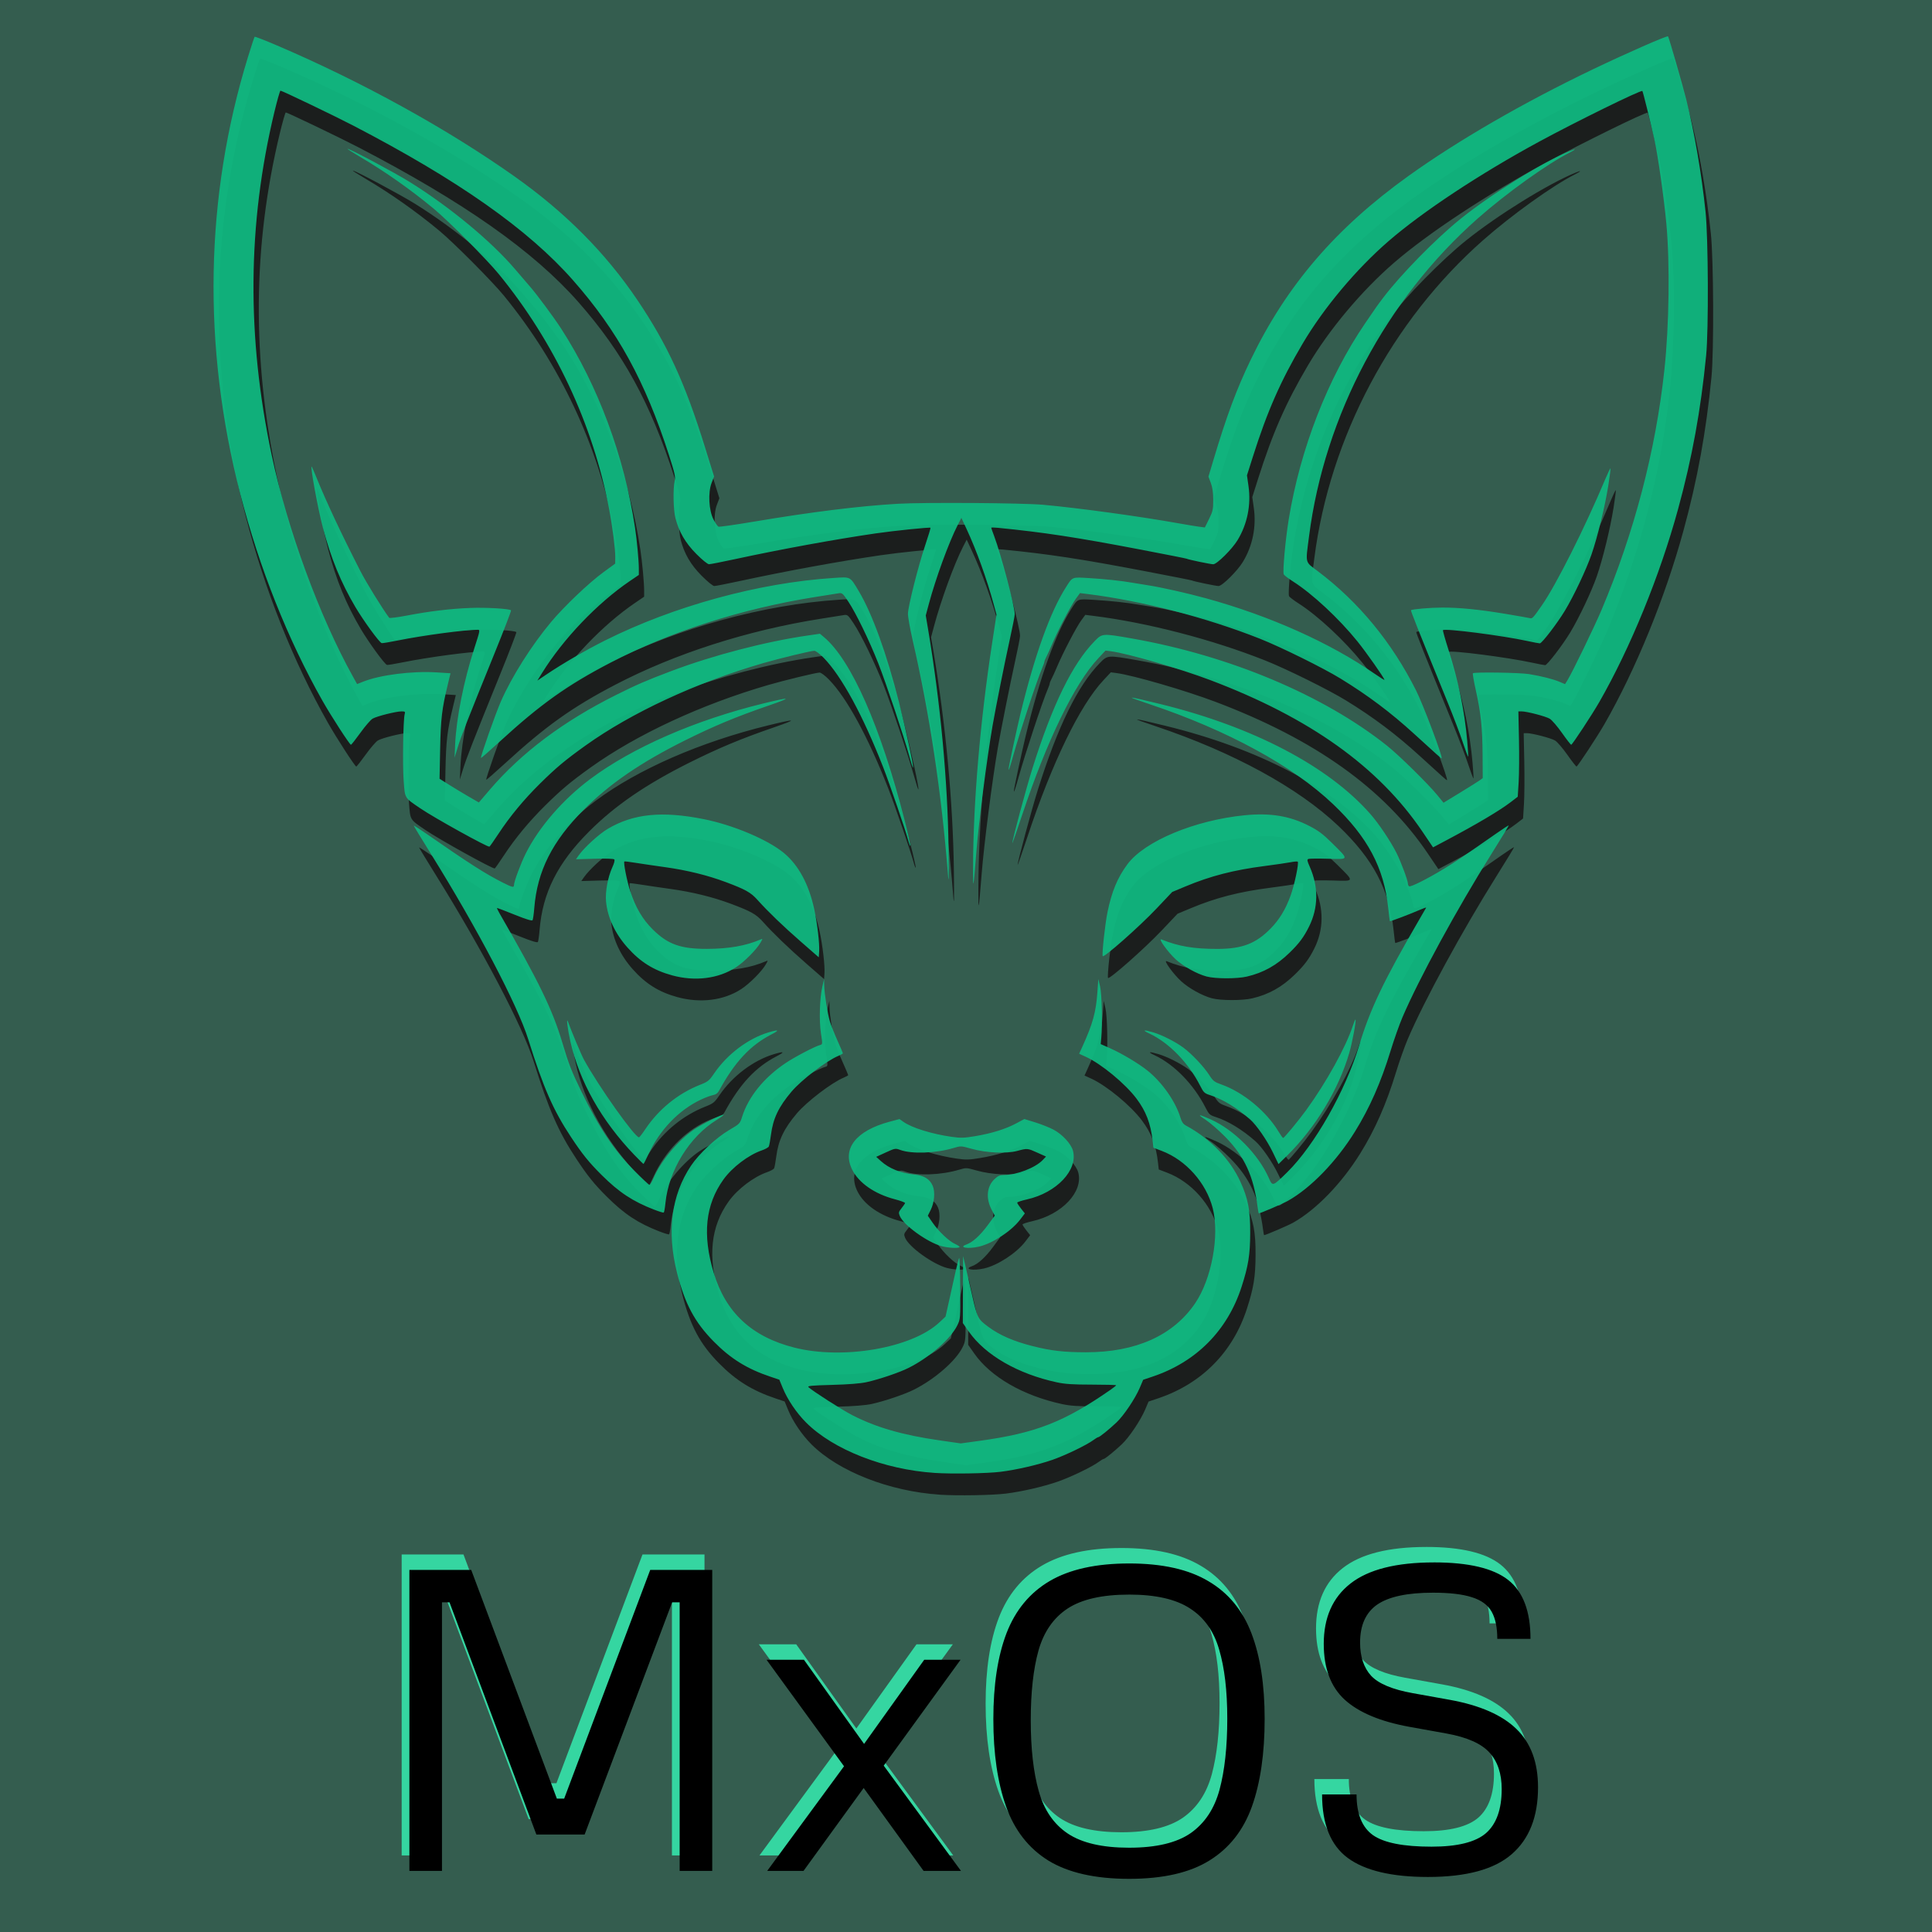 <?xml version="1.0" encoding="UTF-8" standalone="no"?>
<svg
   xmlns:dc="http://purl.org/dc/elements/1.1/"
   xmlns:cc="http://creativecommons.org/ns#"
   xmlns:rdf="http://www.w3.org/1999/02/22-rdf-syntax-ns#"
   xmlns:svg="http://www.w3.org/2000/svg"
   xmlns="http://www.w3.org/2000/svg"
   id="propuesta-00"
   version="1.1"
   viewBox="0 0 132.292 132.292"
   height="500"
   width="500">
  <defs
     id="defs248">
    <filter
       style="color-interpolation-filters:sRGB"
       id="filter3238"
       x="-0.027"
       width="1.054"
       y="-0.054"
       height="1.108">
      <feGaussianBlur
         stdDeviation="0.72"
         id="feGaussianBlur3240" />
    </filter>
    <filter
       style="color-interpolation-filters:sRGB"
       id="filter3250"
       x="-0.018"
       width="1.035"
       y="-0.037"
       height="1.074">
      <feGaussianBlur
         stdDeviation="0.505"
         id="feGaussianBlur3252" />
    </filter>
    <filter
       style="color-interpolation-filters:sRGB"
       id="filter3190"
       x="-0.024"
       width="1.048"
       y="-0.024"
       height="1.048">
      <feGaussianBlur
         stdDeviation="1.64"
         id="feGaussianBlur3192" />
    </filter>
    <filter
       style="color-interpolation-filters:sRGB"
       id="filter3304"
       x="-0.062"
       width="1.124"
       y="-0.13"
       height="1.261">
      <feGaussianBlur
         stdDeviation="1.777"
         id="feGaussianBlur3306" />
    </filter>
    <filter
       style="color-interpolation-filters:sRGB"
       id="filter1616"
       x="-0.069"
       width="1.139"
       y="-0.133"
       height="1.266">
      <feGaussianBlur
         stdDeviation="1.879"
         id="feGaussianBlur1618" />
    </filter>
    <filter
       style="color-interpolation-filters:sRGB"
       id="filter2205"
       x="-0.028"
       width="1.056"
       y="-0.051"
       height="1.102">
      <feGaussianBlur
         stdDeviation="1.059"
         id="feGaussianBlur2207" />
    </filter>
    <filter
       style="color-interpolation-filters:sRGB"
       id="filter3304-8"
       x="-0.062"
       width="1.124"
       y="-0.13"
       height="1.261">
      <feGaussianBlur
         stdDeviation="1.777"
         id="feGaussianBlur3306-9" />
    </filter>
    <filter
       style="color-interpolation-filters:sRGB"
       id="filter3376"
       x="-0.119"
       width="1.238"
       y="-0.227"
       height="1.455">
      <feGaussianBlur
         stdDeviation="3.214"
         id="feGaussianBlur3378" />
    </filter>
    <filter
       style="color-interpolation-filters:sRGB"
       id="filter3250-7"
       x="-0.018"
       width="1.035"
       y="-0.037"
       height="1.074">
      <feGaussianBlur
         stdDeviation="0.505"
         id="feGaussianBlur3252-3" />
    </filter>
    <filter
       style="color-interpolation-filters:sRGB"
       id="filter3238-6"
       x="-0.027"
       width="1.054"
       y="-0.054"
       height="1.108">
      <feGaussianBlur
         stdDeviation="0.72"
         id="feGaussianBlur3240-1" />
    </filter>
    <filter
       height="1.024"
       y="-0.012"
       width="1.024"
       x="-0.012"
       id="filter1133"
       style="color-interpolation-filters:sRGB">
      <feGaussianBlur
         id="feGaussianBlur1135"
         stdDeviation="0.502" />
    </filter>
    <filter
       height="1.164"
       y="-0.082"
       width="1.046"
       x="-0.023"
       id="filter1151"
       style="color-interpolation-filters:sRGB">
      <feGaussianBlur
         id="feGaussianBlur1153"
         stdDeviation="0.742" />
    </filter>
  </defs>
  <rect
     y="-1.7529296e-06"
     x="5.5511151e-17"
     height="132.292"
     width="132.292"
     id="rect1131"
     style="opacity:1;fill:#265243;fill-opacity:0.933;stroke:none;stroke-width:0.263;stroke-linecap:round;stroke-linejoin:bevel;stroke-miterlimit:4;stroke-dasharray:none;stroke-dashoffset:0;stroke-opacity:1;paint-order:stroke fill markers" />
  <g
     transform="translate(-2.899)"
     id="g1161">
    <path
       id="path1117"
       d="m 67.243,102.346 c -3.441,-0.227 -6.915,-1.588 -8.772,-3.436 -0.659,-0.656 -1.28,-1.573 -1.61,-2.375 L 56.627,95.965 56.029,95.765 c -1.612,-0.539 -2.733,-1.234 -3.899,-2.418 -1.297,-1.316 -1.971,-2.576 -2.505,-4.684 -0.719,-2.836 -0.396,-5.333 0.951,-7.347 0.556,-0.831 1.734,-1.931 2.628,-2.453 0.705,-0.412 0.729,-0.436 0.87,-0.889 0.428,-1.368 1.489,-2.684 2.966,-3.679 0.638,-0.43 2.022,-1.154 2.387,-1.25 0.16,-0.042 0.162,-0.069 0.049,-0.796 -0.134,-0.865 -0.088,-2.408 0.097,-3.208 l 0.117,-0.508 0.009,0.423 c 0.013,0.585 0.227,1.937 0.395,2.496 0.077,0.255 0.307,0.837 0.512,1.292 0.204,0.455 0.372,0.848 0.372,0.873 0,0.025 -0.143,0.106 -0.318,0.179 -0.816,0.34 -2.519,1.642 -3.198,2.443 -0.886,1.046 -1.267,1.845 -1.41,2.959 -0.048,0.374 -0.114,0.734 -0.147,0.8 -0.033,0.066 -0.248,0.186 -0.478,0.265 -0.92,0.318 -2.031,1.162 -2.63,1.998 -1.235,1.723 -1.45,3.774 -0.667,6.379 0.818,2.724 2.612,4.391 5.519,5.128 3.343,0.848 8.059,0.03 9.931,-1.722 l 0.427,-0.4 0.256,-1.143 c 0.141,-0.629 0.335,-1.505 0.432,-1.947 0.097,-0.442 0.205,-0.857 0.241,-0.922 0.036,-0.065 0.07,0.849 0.077,2.03 0.012,2.139 0.011,2.149 -0.203,2.587 -0.452,0.923 -1.896,2.183 -3.328,2.904 -0.64,0.322 -2.013,0.787 -2.893,0.981 -0.415,0.091 -1.231,0.156 -2.357,0.186 -1.409,0.038 -1.701,0.066 -1.609,0.156 0.268,0.259 2.305,1.562 2.997,1.917 1.63,0.837 3.443,1.361 5.955,1.722 l 1.473,0.212 1.279,-0.175 c 3.845,-0.526 5.816,-1.296 9.002,-3.516 0.196,-0.137 0.358,-0.268 0.36,-0.291 0.002,-0.023 -0.749,-0.043 -1.669,-0.044 -1.3,-10e-4 -1.832,-0.036 -2.392,-0.157 -2.663,-0.575 -4.889,-1.857 -6.019,-3.467 l -0.416,-0.592 0.009,-2.294 0.009,-2.294 0.151,0.635 c 0.083,0.349 0.295,1.275 0.471,2.058 0.345,1.534 0.389,1.621 1.096,2.146 0.787,0.585 1.743,1.001 3.065,1.334 1.246,0.314 2.127,0.415 3.624,0.416 3.414,0.003 5.976,-1.144 7.479,-3.348 1.135,-1.664 1.69,-4.664 1.206,-6.526 -0.45,-1.731 -1.828,-3.281 -3.479,-3.912 l -0.581,-0.222 -0.054,-0.481 c -0.133,-1.18 -0.454,-2.017 -1.102,-2.88 -0.766,-1.019 -2.41,-2.377 -3.461,-2.858 l -0.467,-0.214 0.22,-0.482 c 0.713,-1.565 0.933,-2.361 1.03,-3.726 l 0.064,-0.905 0.12,0.508 c 0.121,0.51 0.17,2.581 0.084,3.496 l -0.042,0.448 0.636,0.282 c 0.81,0.359 1.936,1.031 2.556,1.524 1.015,0.807 1.945,2.138 2.278,3.26 0.078,0.264 0.184,0.413 0.36,0.508 1.67,0.9 3.031,2.303 3.736,3.851 0.529,1.161 0.679,1.947 0.671,3.523 -0.007,1.492 -0.128,2.243 -0.592,3.678 -0.964,2.98 -3.096,5.134 -6.074,6.137 l -0.662,0.223 -0.232,0.548 c -0.312,0.735 -1.093,1.899 -1.593,2.372 -0.512,0.485 -1.165,1.012 -1.254,1.012 -0.037,0 -0.186,0.088 -0.33,0.196 -0.452,0.338 -1.92,1.046 -2.812,1.356 -0.991,0.344 -2.454,0.681 -3.546,0.817 -0.93,0.115 -3.322,0.155 -4.53,0.076 z m 0.502,-15.52 c -0.99,-0.273 -2.609,-1.441 -2.87,-2.071 -0.094,-0.227 -0.082,-0.278 0.12,-0.532 0.123,-0.154 0.232,-0.313 0.241,-0.353 0.009,-0.04 -0.307,-0.157 -0.703,-0.261 -1.386,-0.363 -2.477,-1.124 -2.925,-2.04 -0.696,-1.422 0.272,-2.654 2.566,-3.268 l 0.682,-0.182 0.263,0.187 c 0.576,0.41 1.941,0.835 3.309,1.03 0.621,0.088 0.842,0.082 1.609,-0.046 1.124,-0.188 2.087,-0.488 2.806,-0.873 l 0.562,-0.301 0.75,0.232 c 0.413,0.128 0.971,0.35 1.242,0.493 0.605,0.321 1.209,0.972 1.335,1.443 0.356,1.32 -1.113,2.878 -3.143,3.335 -0.371,0.083 -0.674,0.185 -0.674,0.225 0,0.04 0.118,0.222 0.262,0.404 l 0.262,0.331 -0.326,0.428 c -0.601,0.79 -1.891,1.633 -2.826,1.849 -0.753,0.173 -1.429,0.054 -0.845,-0.15 0.419,-0.146 0.931,-0.61 1.448,-1.311 l 0.489,-0.663 -0.201,-0.378 c -0.424,-0.798 -0.352,-1.618 0.186,-2.126 0.234,-0.22 0.365,-0.277 0.647,-0.278 0.867,-0.003 2.141,-0.494 2.644,-1.019 l 0.234,-0.245 -0.585,-0.263 c -0.694,-0.312 -0.687,-0.311 -1.389,-0.123 -0.745,0.2 -2.13,0.135 -3.133,-0.148 -0.714,-0.202 -0.723,-0.202 -1.225,-0.052 -1.207,0.361 -2.862,0.422 -3.647,0.134 -0.335,-0.123 -0.358,-0.119 -0.996,0.173 l -0.653,0.299 0.319,0.289 c 0.562,0.509 1.367,0.833 2.296,0.923 0.662,0.064 1.061,0.313 1.258,0.782 0.172,0.411 0.109,1.138 -0.141,1.639 l -0.199,0.398 0.325,0.473 c 0.42,0.61 1.13,1.279 1.562,1.472 0.187,0.084 0.314,0.177 0.284,0.208 -0.089,0.089 -0.796,0.051 -1.219,-0.066 z M 48.066,84.328 C 46.581,83.75 45.658,83.141 44.463,81.953 43.59,81.084 43.141,80.528 42.367,79.358 41.14,77.504 40.479,75.994 39.435,72.661 38.697,70.305 35.943,65.056 32.77,59.962 c -0.645,-1.035 -1.172,-1.904 -1.172,-1.93 0,-0.026 0.352,0.197 0.783,0.496 3.002,2.086 4.114,2.797 5.306,3.398 0.655,0.33 0.769,0.357 0.769,0.182 0,-0.242 0.458,-1.475 0.807,-2.173 0.902,-1.803 2.549,-3.702 4.418,-5.098 2.895,-2.161 7.17,-4.029 11.84,-5.172 1.928,-0.472 2.036,-0.432 0.376,0.14 -2.246,0.774 -3.779,1.413 -5.757,2.4 -3.004,1.499 -5.126,2.953 -6.899,4.727 -2.163,2.166 -3.189,4.204 -3.394,6.744 -0.033,0.403 -0.085,0.775 -0.117,0.826 -0.039,0.063 -0.439,-0.059 -1.22,-0.373 -0.639,-0.256 -1.183,-0.466 -1.208,-0.466 -0.026,0 0.047,0.162 0.161,0.36 2.699,4.682 3.625,6.588 4.304,8.859 0.448,1.498 0.623,1.946 1.308,3.354 1.198,2.464 2.245,4.032 3.601,5.397 0.543,0.547 1.021,0.994 1.062,0.993 0.041,-8.4e-4 0.164,-0.209 0.273,-0.462 0.515,-1.189 1.695,-2.6 2.796,-3.343 0.555,-0.374 1.942,-1.064 2.008,-0.998 0.02,0.02 -0.196,0.18 -0.48,0.356 -1.866,1.152 -3.285,3.457 -3.507,5.697 -0.033,0.338 -0.085,0.629 -0.116,0.647 -0.03,0.018 -0.322,-0.071 -0.648,-0.198 z m 41.317,-0.153 c -0.286,-2.166 -0.9,-3.496 -2.243,-4.859 -0.442,-0.449 -1.052,-0.976 -1.355,-1.17 -0.591,-0.38 -0.457,-0.379 0.396,0.004 1.6,0.718 3.245,2.379 3.963,4.004 0.26,0.589 0.259,0.589 1.26,-0.394 1.869,-1.837 3.998,-5.59 4.927,-8.686 0.736,-2.455 1.677,-4.426 4.084,-8.562 0.257,-0.442 0.482,-0.831 0.5,-0.864 0.018,-0.033 -0.188,0.037 -0.457,0.156 -0.585,0.259 -1.998,0.795 -2.025,0.768 -0.01,-0.01 -0.061,-0.419 -0.113,-0.907 -0.293,-2.759 -1.409,-4.858 -3.78,-7.112 -2.752,-2.617 -7.216,-5.051 -12.522,-6.83 -1.819,-0.61 -1.725,-0.613 0.686,-0.024 6.357,1.554 11.511,4.251 14.392,7.531 0.578,0.658 1.377,1.849 1.791,2.667 0.306,0.607 0.784,1.892 0.784,2.112 0,0.067 0.036,0.145 0.081,0.172 0.106,0.066 1.259,-0.514 2.374,-1.194 0.825,-0.503 1.397,-0.888 3.588,-2.418 0.46,-0.321 0.847,-0.573 0.86,-0.559 0.013,0.014 -0.525,0.901 -1.197,1.972 -2.347,3.743 -4.958,8.537 -6.083,11.17 -0.212,0.498 -0.577,1.527 -0.81,2.289 -0.665,2.171 -1.431,3.908 -2.438,5.532 -1.278,2.06 -3.021,3.86 -4.595,4.746 -0.357,0.201 -1.887,0.858 -1.998,0.858 -0.009,0 -0.04,-0.181 -0.07,-0.402 z M 46.701,80.577 c -2.257,-2.351 -3.767,-5.032 -4.385,-7.785 -0.19,-0.847 -0.293,-1.71 -0.16,-1.338 0.236,0.66 0.911,2.265 1.09,2.593 0.993,1.815 3.479,5.323 3.773,5.323 0.032,0 0.222,-0.245 0.422,-0.544 0.921,-1.38 2.242,-2.453 3.753,-3.051 0.547,-0.216 0.628,-0.281 0.965,-0.776 0.897,-1.318 2.331,-2.399 3.733,-2.816 0.709,-0.211 0.777,-0.162 0.194,0.139 -1.452,0.75 -2.518,1.895 -3.585,3.852 -0.096,0.176 -0.224,0.269 -0.423,0.306 -0.157,0.03 -0.531,0.17 -0.831,0.312 -1.512,0.715 -2.819,2.08 -3.586,3.743 -0.166,0.361 -0.318,0.656 -0.336,0.656 -0.018,0 -0.299,-0.276 -0.623,-0.614 z m 43.714,-0.19 c -0.399,-0.825 -1.115,-1.86 -1.553,-2.244 -0.909,-0.797 -1.869,-1.382 -2.717,-1.655 -0.412,-0.133 -0.462,-0.179 -0.703,-0.652 -0.802,-1.578 -2.142,-2.954 -3.487,-3.58 -0.513,-0.239 -0.388,-0.271 0.279,-0.073 0.602,0.179 1.527,0.648 2.063,1.047 0.575,0.428 1.398,1.299 1.763,1.867 0.268,0.416 0.352,0.483 0.841,0.655 1.48,0.523 3.071,1.834 3.904,3.216 0.147,0.244 0.291,0.445 0.32,0.445 0.072,0 1.054,-1.188 1.575,-1.905 1.385,-1.905 2.723,-4.324 3.199,-5.784 0.081,-0.247 0.161,-0.436 0.179,-0.418 0.063,0.063 -0.216,1.56 -0.424,2.277 -0.723,2.496 -2.315,5.126 -4.261,7.041 l -0.586,0.577 z M 49.276,68.276 c -1.26,-0.346 -2.162,-0.91 -3.051,-1.908 -0.847,-0.951 -1.358,-2.047 -1.463,-3.136 -0.064,-0.662 0.12,-1.676 0.425,-2.342 0.137,-0.299 0.187,-0.502 0.136,-0.553 -0.047,-0.047 -0.608,-0.066 -1.35,-0.044 l -1.27,0.036 0.18,-0.258 c 0.373,-0.535 1.396,-1.47 1.998,-1.826 1.755,-1.037 3.71,-1.234 6.572,-0.663 2.006,0.4 4.372,1.398 5.478,2.31 1.007,0.831 1.721,2.152 2.086,3.858 0.214,1.001 0.373,2.37 0.337,2.895 l -0.027,0.397 -1.228,-1.072 C 56.866,64.892 55.852,63.916 55.118,63.097 54.671,62.6 54.31,62.398 52.971,61.895 c -1.254,-0.47 -2.668,-0.818 -4.172,-1.027 -0.683,-0.095 -1.582,-0.227 -1.999,-0.294 -0.416,-0.067 -0.77,-0.11 -0.785,-0.095 -0.074,0.074 0.172,1.32 0.398,2.018 0.365,1.128 0.848,1.949 1.559,2.649 1.024,1.009 1.895,1.32 3.691,1.318 1.49,-0.002 2.664,-0.207 3.675,-0.642 0.159,-0.068 0.159,-0.065 0,0.213 -0.272,0.477 -1.108,1.317 -1.683,1.692 -1.199,0.781 -2.801,0.982 -4.38,0.548 z m 36.605,0.081 c -0.663,-0.178 -1.574,-0.684 -2.103,-1.167 -0.536,-0.489 -1.247,-1.475 -0.99,-1.371 1.171,0.474 2.218,0.651 3.838,0.649 1.69,-0.003 2.62,-0.357 3.632,-1.385 0.603,-0.612 1.027,-1.307 1.372,-2.249 0.264,-0.721 0.587,-2.248 0.494,-2.341 -0.026,-0.026 -0.253,-0.007 -0.505,0.042 -0.252,0.049 -1.04,0.163 -1.751,0.255 -2.121,0.272 -3.727,0.686 -5.444,1.405 l -0.895,0.374 -1.086,1.147 c -1.17,1.236 -3.622,3.401 -3.674,3.245 -0.058,-0.173 0.166,-2.218 0.329,-3.011 0.291,-1.416 0.686,-2.365 1.364,-3.278 1.176,-1.584 4.609,-3.018 8.031,-3.356 1.766,-0.174 3.087,0.045 4.426,0.734 0.624,0.321 0.936,0.556 1.553,1.167 1.18,1.17 1.193,1.121 -0.266,1.077 -0.67,-0.02 -1.276,-0.015 -1.346,0.012 -0.109,0.042 -0.096,0.12 0.084,0.528 0.613,1.385 0.597,2.812 -0.044,4.104 -0.359,0.723 -0.676,1.149 -1.331,1.787 -0.886,0.863 -1.791,1.37 -2.921,1.636 -0.679,0.16 -2.166,0.158 -2.769,-0.005 z M 69.891,60.871 c 0.014,-4.445 0.482,-9.95 1.302,-15.315 l 0.303,-1.98 -0.187,-0.687 c -0.482,-1.773 -1.171,-3.686 -1.863,-5.175 l -0.354,-0.762 -0.26,0.508 c -0.6,1.173 -1.505,3.652 -1.976,5.415 l -0.203,0.76 0.164,0.976 c 0.842,5.023 1.339,10.361 1.398,14.989 0.026,2.062 0.016,2.508 -0.042,1.778 -0.434,-5.552 -1.261,-11.034 -2.425,-16.087 -0.177,-0.768 -0.318,-1.568 -0.314,-1.778 0.011,-0.517 0.699,-3.246 1.18,-4.684 0.216,-0.644 0.379,-1.183 0.363,-1.199 -0.05,-0.048 -2.508,0.204 -3.754,0.386 -2.787,0.406 -6.483,1.082 -9.644,1.765 -0.88,0.19 -1.676,0.346 -1.768,0.346 -0.097,0 -0.46,-0.294 -0.863,-0.699 -0.756,-0.759 -1.197,-1.517 -1.44,-2.473 -0.141,-0.556 -0.169,-2.01 -0.049,-2.53 0.065,-0.282 0.013,-0.52 -0.392,-1.778 C 47.435,27.582 45.555,24.155 42.507,20.689 39.442,17.204 34.63,13.819 27.419,10.075 26.143,9.413 22.573,7.7 22.468,7.7 c -0.036,0 -0.223,0.657 -0.416,1.46 C 20.206,16.835 20.145,24.543 21.866,32.649 c 1.075,5.061 3.265,11.035 5.556,15.158 l 0.292,0.526 0.436,-0.172 c 1.167,-0.46 3.338,-0.732 5.005,-0.628 l 0.956,0.06 -0.189,0.783 c -0.4,1.657 -0.479,2.322 -0.521,4.409 l -0.04,2.032 0.664,0.418 c 0.365,0.23 0.97,0.595 1.345,0.812 l 0.682,0.394 0.758,-0.885 c 2.161,-2.523 5.031,-4.676 8.632,-6.474 1.429,-0.714 2.071,-0.992 3.779,-1.637 2.86,-1.081 6.463,-2.02 9.342,-2.436 l 0.844,-0.122 0.268,0.224 c 1.88,1.57 3.895,6.146 5.539,12.583 0.235,0.921 0.41,1.693 0.388,1.715 -0.022,0.022 -0.082,-0.126 -0.135,-0.329 -0.17,-0.661 -1.278,-3.897 -1.735,-5.067 -1.378,-3.529 -2.843,-6.221 -4.066,-7.475 -0.272,-0.278 -0.546,-0.484 -0.646,-0.484 -0.23,0 -2.387,0.522 -3.527,0.853 -4.574,1.331 -8.989,3.381 -12.14,5.636 -1.384,0.991 -2.001,1.507 -3.105,2.596 -1.108,1.093 -2.075,2.261 -2.857,3.451 -0.302,0.459 -0.578,0.853 -0.613,0.875 -0.104,0.064 -3.796,-1.981 -4.739,-2.625 -1.099,-0.75 -1.041,-0.655 -1.135,-1.877 -0.083,-1.068 -0.035,-4.203 0.069,-4.569 0.048,-0.169 0.024,-0.191 -0.216,-0.191 -0.376,0 -1.69,0.33 -1.979,0.497 -0.132,0.076 -0.507,0.51 -0.834,0.964 -0.327,0.454 -0.619,0.825 -0.65,0.824 -0.086,-0.002 -1.346,-1.947 -1.939,-2.993 -2.384,-4.206 -4.341,-9.128 -5.644,-14.193 -2.603,-10.117 -2.422,-20.315 0.533,-29.912 0.226,-0.735 0.431,-1.356 0.455,-1.38 0.024,-0.024 0.719,0.246 1.545,0.6 5.82,2.491 11.65,5.707 16.255,8.965 3.471,2.456 6.24,5.243 8.415,8.471 2.055,3.05 3.257,5.668 4.62,10.06 l 0.624,2.01 -0.17,0.445 c -0.254,0.665 -0.19,1.879 0.131,2.502 0.127,0.247 0.282,0.468 0.345,0.492 0.063,0.024 1.137,-0.129 2.388,-0.339 3.994,-0.672 7.246,-1.076 9.895,-1.229 1.816,-0.105 8.543,-0.058 9.948,0.069 2.431,0.221 6.655,0.8 9.313,1.277 0.536,0.096 1.15,0.198 1.365,0.225 l 0.392,0.051 0.286,-0.58 c 0.257,-0.521 0.286,-0.653 0.286,-1.302 8e-5,-0.504 -0.049,-0.854 -0.163,-1.16 l -0.163,-0.438 0.324,-1.086 c 0.917,-3.072 1.598,-4.903 2.58,-6.939 2.448,-5.074 5.813,-8.992 10.79,-12.563 3.388,-2.431 7.865,-5.019 12.624,-7.3 2.324,-1.114 5.095,-2.329 5.152,-2.259 0.06,0.073 0.992,3.305 1.243,4.31 0.572,2.29 1.048,5.061 1.325,7.705 0.188,1.795 0.214,8.058 0.042,9.821 -0.37,3.775 -0.963,7.027 -1.925,10.541 -1.244,4.549 -3.262,9.489 -5.394,13.208 -0.489,0.854 -1.849,2.921 -1.922,2.921 -0.034,0 -0.318,-0.364 -0.631,-0.809 -0.313,-0.445 -0.689,-0.882 -0.835,-0.971 -0.275,-0.167 -1.575,-0.506 -1.942,-0.506 h -0.209 l 0.04,1.931 c 0.022,1.062 0.012,2.377 -0.022,2.923 l -0.062,0.991 -0.478,0.367 c -0.762,0.584 -2.307,1.501 -4.424,2.624 l -0.897,0.476 -0.729,-1.079 c -2.996,-4.432 -7.716,-7.802 -14.539,-10.38 -2.054,-0.776 -5.636,-1.817 -6.771,-1.968 l -0.388,-0.051 -0.507,0.542 c -1.621,1.733 -3.507,5.619 -5.204,10.721 -0.367,1.103 -0.668,1.967 -0.67,1.921 -0.007,-0.206 0.956,-3.782 1.391,-5.165 1.361,-4.321 2.723,-7.104 4.237,-8.657 0.53,-0.543 0.535,-0.544 2.547,-0.191 6.68,1.171 13.121,3.875 17.474,7.338 0.82,0.652 2.811,2.609 3.449,3.389 l 0.428,0.523 1.135,-0.692 c 0.624,-0.381 1.228,-0.76 1.342,-0.843 l 0.207,-0.15 -0.01,-1.585 c -0.012,-1.872 -0.116,-2.874 -0.46,-4.413 -0.139,-0.624 -0.231,-1.156 -0.205,-1.183 0.093,-0.093 3.219,-0.046 3.85,0.058 0.857,0.141 1.66,0.345 2.098,0.533 l 0.362,0.155 0.17,-0.273 c 0.319,-0.513 1.843,-3.657 2.324,-4.795 2.247,-5.312 3.716,-10.923 4.312,-16.476 0.325,-3.031 0.381,-7.269 0.132,-9.991 -0.154,-1.683 -0.579,-4.676 -0.81,-5.714 -0.291,-1.302 -0.791,-3.325 -0.833,-3.367 -0.088,-0.088 -4.538,2.096 -7.077,3.474 -4.04,2.192 -7.953,4.777 -10.287,6.793 -2.216,1.915 -4.446,4.573 -5.895,7.026 -1.509,2.554 -2.425,4.636 -3.418,7.772 l -0.397,1.253 0.104,0.73 c 0.185,1.3 -0.079,2.604 -0.747,3.706 -0.379,0.624 -1.415,1.652 -1.666,1.652 -0.187,0 -1.726,-0.321 -1.821,-0.38 -0.03,-0.018 -1.462,-0.302 -3.182,-0.63 -4.407,-0.841 -6.597,-1.175 -9.753,-1.487 -0.244,-0.024 -0.445,-0.026 -0.445,-0.003 0,0.023 0.09,0.28 0.2,0.572 0.468,1.245 1.409,4.813 1.409,5.343 0,0.117 -0.155,0.911 -0.345,1.764 -0.321,1.444 -0.972,4.704 -1.173,5.87 -0.391,2.273 -0.95,6.622 -1.109,8.636 -0.207,2.624 -0.234,2.746 -0.228,1.058 z m 2.432,-6.713 c 0,-0.14 0.55,-2.697 0.813,-3.785 0.976,-4.026 2.042,-6.991 3.121,-8.68 0.455,-0.713 0.39,-0.687 1.576,-0.617 1.084,0.064 2.259,0.19 2.998,0.323 0.233,0.042 0.709,0.119 1.058,0.172 0.873,0.132 2.709,0.546 3.979,0.896 4.373,1.207 8.461,3.038 11.536,5.169 0.361,0.25 0.656,0.433 0.656,0.408 0,-0.115 -1.247,-1.89 -1.856,-2.642 -1.272,-1.57 -3.07,-3.244 -4.393,-4.088 -0.328,-0.21 -0.619,-0.432 -0.646,-0.495 -0.083,-0.192 0.112,-2.354 0.337,-3.737 0.788,-4.844 2.681,-9.708 5.238,-13.454 0.824,-1.207 0.801,-1.175 1.232,-1.745 1.193,-1.58 3.639,-4.074 5.314,-5.417 2.168,-1.739 5.576,-3.851 7.496,-4.646 0.429,-0.178 0.403,-0.102 -0.042,0.121 -1.506,0.755 -4.319,2.771 -6.287,4.506 -6.261,5.521 -10.493,13.492 -11.555,21.763 -0.247,1.923 -0.3,1.715 0.612,2.403 2.791,2.107 5.053,4.853 6.713,8.15 0.493,0.979 1.877,4.657 1.753,4.657 -0.04,0 -0.242,-0.18 -1.887,-1.682 -1.599,-1.46 -3.156,-2.63 -5.033,-3.781 -1.202,-0.737 -4.084,-2.161 -5.546,-2.74 -3.636,-1.44 -8.058,-2.586 -11.757,-3.048 l -0.539,-0.067 -0.284,0.388 c -0.328,0.447 -1.247,2.209 -1.639,3.14 -0.147,0.349 -0.323,0.736 -0.39,0.86 -0.068,0.124 -0.123,0.262 -0.123,0.307 0,0.045 -0.064,0.23 -0.142,0.41 -0.356,0.824 -1.542,4.407 -1.987,6 -0.233,0.835 -0.327,1.107 -0.327,0.949 z m -6.81,-0.93 c -0.372,-1.356 -1.582,-4.974 -2.116,-6.327 -0.614,-1.557 -1.519,-3.42 -2.046,-4.213 -0.382,-0.574 -0.425,-0.612 -0.666,-0.572 -0.142,0.023 -0.867,0.139 -1.612,0.257 -4.997,0.792 -9.947,2.381 -14.011,4.497 -2.968,1.546 -4.792,2.845 -7.588,5.408 -0.686,0.629 -1.26,1.129 -1.277,1.113 -0.054,-0.054 0.997,-3.038 1.368,-3.88 0.748,-1.699 2.084,-3.813 3.432,-5.427 0.888,-1.064 2.587,-2.681 3.578,-3.405 l 0.811,-0.593 0.006,-0.44 c 0.007,-0.538 -0.192,-2.094 -0.424,-3.312 -1.11,-5.822 -3.735,-11.404 -7.563,-16.087 -0.81,-0.99 -3.458,-3.65 -4.453,-4.473 -1.587,-1.312 -3.31,-2.526 -4.989,-3.515 -0.539,-0.318 -0.945,-0.578 -0.903,-0.578 0.168,-6.7e-4 3.219,1.628 4.248,2.267 2.761,1.716 5.598,4.066 7.232,5.988 0.349,0.411 0.804,0.941 1.011,1.177 0.478,0.547 1.64,2.115 2.138,2.886 2.532,3.917 4.32,8.735 5.057,13.631 0.127,0.843 0.26,2.269 0.26,2.788 v 0.442 L 46.394,41.276 c -2.228,1.514 -4.574,3.972 -6.015,6.301 l -0.321,0.518 0.617,-0.416 c 1.116,-0.752 2.713,-1.679 4.013,-2.329 4.702,-2.354 10.526,-3.95 15.63,-4.282 1.222,-0.08 1.134,-0.125 1.745,0.894 0.921,1.536 1.927,4.311 2.755,7.605 0.496,1.971 1.026,4.433 0.968,4.491 -0.019,0.019 -0.142,-0.355 -0.273,-0.831 z m -31.086,-0.739 c 0.081,-1.82 0.589,-4.366 1.32,-6.625 0.39,-1.205 0.398,-1.249 0.224,-1.249 -0.867,3.4e-4 -3.753,0.387 -5.457,0.731 -0.574,0.116 -1.076,0.199 -1.117,0.184 -0.172,-0.061 -1.244,-1.533 -1.794,-2.462 -1,-1.69 -1.686,-3.363 -2.229,-5.438 -0.356,-1.358 -0.897,-4.314 -0.766,-4.184 0.02,0.02 0.168,0.36 0.328,0.755 0.683,1.681 1.706,3.86 3.002,6.392 0.401,0.784 1.512,2.585 1.975,3.201 0.028,0.038 0.562,-0.029 1.186,-0.148 1.585,-0.302 2.967,-0.469 4.352,-0.525 1.078,-0.044 2.692,0.05 2.805,0.163 0.025,0.025 -0.477,1.335 -1.117,2.91 -1.854,4.57 -2.305,5.72 -2.535,6.474 l -0.217,0.708 z m 68.989,-0.201 c -0.193,-0.573 -0.645,-1.763 -1.003,-2.643 -2.043,-5.023 -2.566,-6.336 -2.534,-6.368 0.073,-0.073 1.303,-0.179 2.119,-0.182 1.174,-0.005 2.53,0.129 4.303,0.423 0.83,0.138 1.593,0.271 1.695,0.297 0.197,0.049 0.211,0.035 0.841,-0.865 0.97,-1.386 2.954,-5.332 4.342,-8.639 0.18,-0.429 0.342,-0.764 0.36,-0.746 0.018,0.018 -0.051,0.558 -0.153,1.199 -0.229,1.43 -0.733,3.497 -1.144,4.686 -0.358,1.037 -1.214,2.848 -1.824,3.857 -0.531,0.878 -1.575,2.239 -1.718,2.239 -0.059,0 -0.448,-0.074 -0.865,-0.165 -1.704,-0.371 -5.631,-0.874 -5.766,-0.739 -0.022,0.022 0.152,0.639 0.386,1.371 0.661,2.061 1.099,4.195 1.274,6.214 0.05,0.578 0.079,1.062 0.064,1.077 -0.015,0.015 -0.185,-0.442 -0.378,-1.015 z"
       style="fill:#1a1a1a;fill-opacity:0.933;stroke-width:0.085;filter:url(#filter1133)" />
    <path
       style="fill:#10b981;fill-opacity:0.933;stroke-width:0.085"
       d="m 66.879,100.854 c -3.441,-0.227 -6.915,-1.588 -8.772,-3.436 -0.659,-0.656 -1.28,-1.573 -1.61,-2.375 L 56.263,94.473 55.666,94.273 c -1.612,-0.539 -2.733,-1.234 -3.899,-2.418 -1.297,-1.316 -1.971,-2.576 -2.505,-4.684 -0.719,-2.836 -0.396,-5.333 0.951,-7.347 0.556,-0.831 1.734,-1.931 2.628,-2.453 0.705,-0.412 0.729,-0.436 0.87,-0.889 0.428,-1.368 1.489,-2.684 2.966,-3.679 0.638,-0.43 2.022,-1.154 2.387,-1.25 0.16,-0.042 0.162,-0.069 0.049,-0.796 -0.134,-0.865 -0.088,-2.408 0.097,-3.208 l 0.117,-0.508 0.009,0.423 c 0.013,0.585 0.227,1.937 0.395,2.496 0.077,0.255 0.307,0.837 0.512,1.292 0.204,0.455 0.372,0.848 0.372,0.873 0,0.025 -0.143,0.106 -0.318,0.179 -0.816,0.34 -2.519,1.642 -3.198,2.443 -0.886,1.046 -1.267,1.845 -1.41,2.959 -0.048,0.374 -0.114,0.734 -0.147,0.8 -0.033,0.066 -0.248,0.186 -0.478,0.265 -0.92,0.318 -2.031,1.162 -2.63,1.998 -1.235,1.723 -1.45,3.774 -0.667,6.379 0.818,2.724 2.612,4.391 5.519,5.128 3.343,0.848 8.059,0.03 9.931,-1.722 l 0.427,-0.4 0.256,-1.143 c 0.141,-0.629 0.335,-1.505 0.432,-1.947 0.097,-0.442 0.205,-0.857 0.241,-0.922 0.036,-0.065 0.07,0.849 0.077,2.03 0.012,2.139 0.011,2.149 -0.203,2.587 -0.452,0.923 -1.896,2.183 -3.328,2.904 -0.64,0.322 -2.013,0.787 -2.893,0.981 -0.415,0.091 -1.231,0.156 -2.357,0.186 -1.409,0.038 -1.701,0.066 -1.609,0.156 0.268,0.259 2.305,1.562 2.997,1.917 1.63,0.837 3.443,1.361 5.955,1.722 l 1.473,0.212 1.279,-0.175 c 3.845,-0.526 5.816,-1.296 9.002,-3.516 0.196,-0.137 0.358,-0.268 0.36,-0.291 0.002,-0.023 -0.749,-0.043 -1.669,-0.044 -1.3,-0.001 -1.832,-0.036 -2.392,-0.157 C 72.599,94.078 70.373,92.796 69.243,91.187 l -0.416,-0.592 0.009,-2.294 0.009,-2.294 0.151,0.635 c 0.083,0.349 0.295,1.275 0.471,2.058 0.345,1.534 0.389,1.621 1.096,2.146 0.787,0.585 1.743,1.001 3.065,1.334 1.246,0.314 2.127,0.415 3.624,0.416 3.414,0.003 5.976,-1.144 7.479,-3.348 1.135,-1.664 1.69,-4.664 1.206,-6.526 -0.45,-1.731 -1.828,-3.281 -3.479,-3.912 l -0.581,-0.222 -0.054,-0.481 C 81.689,76.926 81.368,76.089 80.719,75.226 79.953,74.206 78.31,72.849 77.259,72.368 l -0.467,-0.214 0.22,-0.482 c 0.713,-1.565 0.933,-2.361 1.03,-3.726 l 0.064,-0.905 0.12,0.508 c 0.121,0.51 0.17,2.581 0.084,3.496 l -0.042,0.448 0.636,0.282 c 0.81,0.359 1.936,1.031 2.556,1.524 1.015,0.807 1.945,2.138 2.278,3.26 0.078,0.264 0.184,0.413 0.36,0.508 1.67,0.9 3.031,2.303 3.736,3.851 0.529,1.161 0.679,1.947 0.671,3.523 -0.007,1.492 -0.128,2.243 -0.592,3.678 -0.964,2.98 -3.096,5.134 -6.074,6.137 l -0.662,0.223 -0.232,0.548 c -0.312,0.735 -1.093,1.899 -1.593,2.372 -0.512,0.485 -1.165,1.012 -1.254,1.012 -0.037,0 -0.186,0.088 -0.33,0.196 -0.452,0.338 -1.92,1.046 -2.812,1.356 -0.991,0.344 -2.454,0.681 -3.546,0.817 -0.93,0.115 -3.322,0.155 -4.53,0.076 z m 0.502,-15.52 c -0.99,-0.273 -2.609,-1.441 -2.87,-2.071 -0.094,-0.227 -0.082,-0.278 0.12,-0.532 0.123,-0.154 0.232,-0.313 0.241,-0.353 0.009,-0.04 -0.307,-0.157 -0.703,-0.261 -1.386,-0.363 -2.477,-1.124 -2.925,-2.04 -0.696,-1.422 0.272,-2.654 2.566,-3.268 l 0.682,-0.182 0.263,0.187 c 0.576,0.41 1.941,0.835 3.309,1.03 0.621,0.088 0.842,0.082 1.609,-0.046 1.124,-0.188 2.087,-0.488 2.806,-0.873 l 0.562,-0.301 0.75,0.232 c 0.413,0.128 0.971,0.35 1.242,0.493 0.605,0.321 1.209,0.972 1.335,1.443 0.356,1.32 -1.113,2.878 -3.143,3.335 -0.371,0.083 -0.674,0.185 -0.674,0.225 0,0.04 0.118,0.222 0.262,0.404 l 0.262,0.331 -0.326,0.428 c -0.601,0.79 -1.891,1.633 -2.826,1.849 -0.753,0.173 -1.429,0.054 -0.845,-0.15 0.419,-0.146 0.931,-0.61 1.448,-1.311 l 0.489,-0.663 -0.201,-0.378 c -0.424,-0.798 -0.352,-1.618 0.186,-2.126 0.234,-0.22 0.365,-0.277 0.647,-0.278 0.867,-0.003 2.141,-0.494 2.644,-1.019 l 0.234,-0.245 -0.585,-0.263 c -0.694,-0.312 -0.687,-0.311 -1.389,-0.123 -0.745,0.2 -2.13,0.135 -3.133,-0.148 -0.714,-0.202 -0.723,-0.202 -1.225,-0.052 -1.207,0.361 -2.862,0.422 -3.647,0.134 -0.335,-0.123 -0.358,-0.119 -0.996,0.173 l -0.653,0.299 0.319,0.289 c 0.562,0.509 1.367,0.833 2.296,0.923 0.662,0.064 1.061,0.313 1.258,0.782 0.172,0.411 0.109,1.138 -0.141,1.639 l -0.199,0.398 0.325,0.473 c 0.42,0.61 1.13,1.279 1.562,1.472 0.187,0.084 0.314,0.177 0.284,0.208 -0.089,0.089 -0.796,0.051 -1.219,-0.066 z M 47.702,82.836 c -1.485,-0.578 -2.408,-1.187 -3.603,-2.375 -0.873,-0.869 -1.323,-1.425 -2.096,-2.595 -1.227,-1.854 -1.888,-3.364 -2.932,-6.698 -0.738,-2.356 -3.493,-7.605 -6.665,-12.699 -0.645,-1.035 -1.172,-1.904 -1.172,-1.93 0,-0.026 0.352,0.197 0.783,0.496 3.002,2.086 4.114,2.797 5.306,3.398 0.655,0.33 0.769,0.357 0.769,0.182 0,-0.242 0.458,-1.475 0.807,-2.173 0.902,-1.803 2.549,-3.702 4.418,-5.098 2.895,-2.161 7.17,-4.029 11.84,-5.172 1.928,-0.472 2.036,-0.432 0.376,0.14 -2.246,0.774 -3.779,1.413 -5.757,2.4 -3.004,1.499 -5.126,2.953 -6.899,4.727 -2.163,2.166 -3.189,4.204 -3.394,6.744 -0.033,0.403 -0.085,0.775 -0.117,0.826 -0.039,0.063 -0.439,-0.059 -1.22,-0.373 -0.639,-0.256 -1.183,-0.466 -1.208,-0.466 -0.026,0 0.047,0.162 0.161,0.36 2.699,4.682 3.625,6.588 4.304,8.859 0.448,1.498 0.623,1.946 1.308,3.354 1.198,2.464 2.245,4.032 3.601,5.397 0.543,0.547 1.021,0.994 1.062,0.993 0.041,-8.4e-4 0.164,-0.209 0.273,-0.462 0.515,-1.189 1.695,-2.6 2.796,-3.343 0.555,-0.374 1.942,-1.064 2.008,-0.998 0.02,0.02 -0.196,0.18 -0.48,0.356 -1.866,1.152 -3.285,3.457 -3.507,5.697 -0.033,0.338 -0.085,0.629 -0.116,0.647 -0.03,0.018 -0.322,-0.071 -0.648,-0.198 z M 89.019,82.683 C 88.733,80.517 88.12,79.188 86.776,77.824 86.334,77.376 85.724,76.849 85.421,76.654 c -0.591,-0.38 -0.457,-0.379 0.396,0.004 1.6,0.718 3.245,2.379 3.963,4.004 0.26,0.589 0.259,0.589 1.26,-0.394 1.869,-1.837 3.998,-5.59 4.927,-8.686 0.736,-2.455 1.677,-4.426 4.084,-8.562 0.257,-0.442 0.482,-0.831 0.5,-0.864 0.018,-0.033 -0.188,0.037 -0.457,0.156 -0.585,0.259 -1.998,0.795 -2.025,0.768 -0.01,-0.01 -0.061,-0.419 -0.113,-0.907 -0.293,-2.759 -1.409,-4.858 -3.78,-7.112 -2.752,-2.617 -7.216,-5.051 -12.522,-6.83 -1.819,-0.61 -1.725,-0.613 0.686,-0.024 6.357,1.554 11.511,4.251 14.392,7.531 0.578,0.658 1.377,1.849 1.791,2.667 0.306,0.607 0.784,1.892 0.784,2.112 0,0.067 0.036,0.145 0.081,0.172 0.106,0.066 1.259,-0.514 2.374,-1.194 0.825,-0.503 1.397,-0.888 3.588,-2.418 0.46,-0.321 0.847,-0.573 0.86,-0.559 0.013,0.014 -0.525,0.901 -1.197,1.972 -2.347,3.743 -4.958,8.537 -6.083,11.17 -0.212,0.498 -0.577,1.527 -0.81,2.289 -0.665,2.171 -1.431,3.908 -2.438,5.532 -1.278,2.06 -3.021,3.86 -4.595,4.746 -0.357,0.201 -1.887,0.858 -1.998,0.858 -0.009,0 -0.04,-0.181 -0.07,-0.402 z M 46.337,79.085 c -2.257,-2.351 -3.767,-5.032 -4.385,-7.785 -0.19,-0.847 -0.293,-1.71 -0.16,-1.338 0.236,0.66 0.911,2.265 1.09,2.593 0.993,1.815 3.479,5.323 3.773,5.323 0.032,0 0.222,-0.245 0.422,-0.544 0.921,-1.38 2.242,-2.453 3.753,-3.051 0.547,-0.216 0.628,-0.281 0.965,-0.776 0.897,-1.318 2.331,-2.399 3.733,-2.816 0.709,-0.211 0.777,-0.162 0.194,0.139 -1.452,0.75 -2.518,1.895 -3.585,3.852 -0.096,0.176 -0.224,0.269 -0.423,0.306 -0.157,0.03 -0.531,0.17 -0.831,0.312 -1.512,0.715 -2.819,2.08 -3.586,3.743 -0.166,0.361 -0.318,0.656 -0.336,0.656 -0.018,0 -0.299,-0.276 -0.623,-0.614 z M 90.051,78.896 c -0.399,-0.825 -1.115,-1.86 -1.553,-2.244 -0.909,-0.797 -1.869,-1.382 -2.717,-1.655 -0.412,-0.133 -0.462,-0.179 -0.703,-0.652 -0.802,-1.578 -2.142,-2.954 -3.487,-3.58 -0.513,-0.239 -0.388,-0.271 0.279,-0.073 0.602,0.179 1.527,0.648 2.063,1.047 0.575,0.428 1.398,1.299 1.763,1.867 0.268,0.416 0.352,0.483 0.841,0.655 1.48,0.523 3.071,1.834 3.904,3.216 0.147,0.244 0.291,0.445 0.32,0.445 0.072,0 1.054,-1.188 1.575,-1.905 1.385,-1.905 2.723,-4.324 3.199,-5.784 0.081,-0.247 0.161,-0.436 0.179,-0.418 0.063,0.063 -0.216,1.56 -0.424,2.277 -0.723,2.496 -2.315,5.126 -4.261,7.041 l -0.586,0.577 z M 48.912,66.784 c -1.26,-0.346 -2.162,-0.91 -3.051,-1.908 -0.847,-0.951 -1.358,-2.047 -1.463,-3.136 -0.064,-0.662 0.12,-1.676 0.425,-2.342 0.137,-0.299 0.187,-0.502 0.136,-0.553 -0.047,-0.047 -0.608,-0.066 -1.35,-0.044 l -1.27,0.036 0.18,-0.258 c 0.373,-0.535 1.396,-1.47 1.998,-1.826 1.755,-1.037 3.71,-1.234 6.572,-0.663 2.006,0.4 4.372,1.398 5.478,2.31 1.007,0.831 1.721,2.152 2.086,3.858 0.214,1.001 0.373,2.37 0.337,2.895 l -0.027,0.397 -1.228,-1.072 c -1.233,-1.077 -2.247,-2.054 -2.981,-2.872 -0.446,-0.497 -0.807,-0.7 -2.146,-1.202 -1.254,-0.47 -2.668,-0.818 -4.172,-1.027 -0.683,-0.095 -1.582,-0.227 -1.999,-0.294 -0.416,-0.067 -0.77,-0.11 -0.785,-0.095 -0.074,0.074 0.172,1.32 0.398,2.018 0.365,1.128 0.848,1.949 1.559,2.649 1.024,1.009 1.895,1.32 3.691,1.318 1.49,-0.002 2.664,-0.207 3.675,-0.642 0.159,-0.068 0.159,-0.065 0,0.213 -0.272,0.477 -1.108,1.317 -1.683,1.692 -1.199,0.781 -2.801,0.982 -4.38,0.548 z m 36.605,0.081 c -0.663,-0.178 -1.574,-0.684 -2.103,-1.167 -0.536,-0.489 -1.247,-1.475 -0.99,-1.371 1.171,0.474 2.218,0.651 3.838,0.649 1.69,-0.003 2.62,-0.357 3.632,-1.385 0.603,-0.612 1.027,-1.307 1.372,-2.249 0.264,-0.721 0.587,-2.248 0.494,-2.341 -0.026,-0.026 -0.253,-0.007 -0.505,0.042 -0.252,0.049 -1.04,0.163 -1.751,0.255 -2.121,0.272 -3.727,0.686 -5.444,1.405 l -0.895,0.374 -1.086,1.147 c -1.17,1.236 -3.622,3.401 -3.674,3.245 -0.058,-0.173 0.166,-2.218 0.329,-3.011 0.291,-1.416 0.686,-2.365 1.364,-3.278 1.176,-1.584 4.609,-3.018 8.031,-3.356 1.766,-0.174 3.087,0.045 4.426,0.734 0.624,0.321 0.936,0.556 1.553,1.167 1.18,1.17 1.193,1.121 -0.266,1.077 -0.67,-0.02 -1.276,-0.015 -1.346,0.012 -0.109,0.042 -0.096,0.12 0.084,0.528 0.613,1.385 0.597,2.812 -0.044,4.104 -0.359,0.723 -0.676,1.149 -1.331,1.787 -0.886,0.863 -1.791,1.37 -2.921,1.636 -0.679,0.16 -2.166,0.158 -2.769,-0.005 z M 69.528,59.379 c 0.014,-4.445 0.482,-9.95 1.302,-15.315 l 0.303,-1.98 -0.187,-0.687 c -0.482,-1.773 -1.171,-3.686 -1.863,-5.175 l -0.354,-0.762 -0.26,0.508 c -0.6,1.173 -1.505,3.652 -1.976,5.415 l -0.203,0.76 0.164,0.976 c 0.842,5.023 1.339,10.361 1.398,14.989 0.026,2.062 0.016,2.508 -0.042,1.778 -0.434,-5.552 -1.261,-11.034 -2.425,-16.087 -0.177,-0.768 -0.318,-1.568 -0.314,-1.778 0.011,-0.517 0.699,-3.246 1.18,-4.684 0.216,-0.644 0.379,-1.183 0.363,-1.199 -0.05,-0.048 -2.508,0.204 -3.754,0.386 -2.787,0.406 -6.483,1.082 -9.644,1.765 -0.88,0.19 -1.676,0.346 -1.768,0.346 -0.097,0 -0.46,-0.294 -0.863,-0.699 -0.756,-0.759 -1.197,-1.517 -1.44,-2.473 -0.141,-0.556 -0.169,-2.01 -0.049,-2.53 0.065,-0.282 0.013,-0.52 -0.392,-1.778 C 47.071,26.09 45.192,22.664 42.143,19.198 39.078,15.712 34.266,12.327 27.055,8.583 25.779,7.921 22.209,6.208 22.104,6.208 c -0.036,0 -0.223,0.657 -0.416,1.46 -1.846,7.675 -1.907,15.383 -0.186,23.489 1.075,5.061 3.265,11.035 5.556,15.158 l 0.292,0.526 0.436,-0.172 c 1.167,-0.46 3.338,-0.732 5.005,-0.628 l 0.956,0.06 -0.189,0.783 c -0.4,1.657 -0.479,2.322 -0.521,4.409 l -0.04,2.032 0.664,0.418 c 0.365,0.23 0.97,0.595 1.345,0.812 l 0.682,0.394 0.758,-0.885 c 2.161,-2.523 5.031,-4.676 8.632,-6.474 1.429,-0.714 2.071,-0.992 3.779,-1.637 2.86,-1.081 6.463,-2.02 9.342,-2.436 l 0.844,-0.122 0.268,0.224 c 1.88,1.57 3.895,6.146 5.539,12.583 0.235,0.921 0.41,1.693 0.388,1.715 -0.022,0.022 -0.082,-0.126 -0.135,-0.329 -0.17,-0.661 -1.278,-3.897 -1.735,-5.067 -1.378,-3.529 -2.843,-6.221 -4.066,-7.475 -0.272,-0.278 -0.546,-0.484 -0.646,-0.484 -0.23,0 -2.387,0.522 -3.527,0.853 -4.574,1.331 -8.989,3.381 -12.14,5.636 -1.384,0.991 -2.001,1.507 -3.105,2.596 -1.108,1.093 -2.075,2.261 -2.857,3.451 -0.302,0.459 -0.578,0.853 -0.613,0.875 -0.104,0.064 -3.796,-1.981 -4.739,-2.625 -1.099,-0.75 -1.041,-0.655 -1.135,-1.877 -0.083,-1.068 -0.035,-4.203 0.069,-4.569 0.048,-0.169 0.024,-0.191 -0.216,-0.191 -0.376,0 -1.69,0.33 -1.979,0.497 -0.132,0.076 -0.507,0.51 -0.834,0.964 -0.327,0.454 -0.619,0.825 -0.65,0.824 -0.086,-0.002 -1.346,-1.947 -1.939,-2.993 -2.384,-4.206 -4.341,-9.128 -5.644,-14.193 -2.603,-10.117 -2.422,-20.315 0.533,-29.912 0.226,-0.735 0.431,-1.356 0.455,-1.38 0.024,-0.024 0.719,0.246 1.545,0.6 5.82,2.491 11.65,5.707 16.255,8.965 3.471,2.456 6.24,5.243 8.415,8.471 2.055,3.05 3.257,5.668 4.62,10.06 l 0.624,2.01 -0.17,0.445 c -0.254,0.665 -0.19,1.879 0.131,2.502 0.127,0.247 0.282,0.468 0.345,0.492 0.063,0.024 1.137,-0.129 2.388,-0.339 3.994,-0.672 7.246,-1.076 9.895,-1.229 1.816,-0.105 8.543,-0.058 9.948,0.069 2.431,0.221 6.655,0.8 9.313,1.277 0.536,0.096 1.15,0.198 1.365,0.225 l 0.392,0.051 0.286,-0.58 c 0.257,-0.521 0.286,-0.653 0.286,-1.302 8e-5,-0.504 -0.049,-0.854 -0.163,-1.16 l -0.163,-0.438 0.324,-1.086 c 0.917,-3.072 1.598,-4.903 2.58,-6.939 2.448,-5.074 5.813,-8.992 10.79,-12.563 3.388,-2.431 7.865,-5.019 12.624,-7.3 2.324,-1.114 5.095,-2.329 5.152,-2.259 0.06,0.073 0.992,3.305 1.243,4.31 0.572,2.29 1.048,5.061 1.325,7.705 0.188,1.795 0.214,8.058 0.042,9.821 -0.37,3.775 -0.963,7.027 -1.925,10.541 -1.244,4.549 -3.262,9.489 -5.394,13.208 -0.489,0.854 -1.849,2.921 -1.922,2.921 -0.034,0 -0.318,-0.364 -0.631,-0.809 -0.313,-0.445 -0.689,-0.882 -0.835,-0.971 -0.275,-0.167 -1.575,-0.506 -1.942,-0.506 h -0.209 l 0.04,1.931 c 0.022,1.062 0.012,2.377 -0.022,2.923 l -0.062,0.991 -0.478,0.367 c -0.762,0.584 -2.307,1.501 -4.424,2.624 l -0.897,0.476 -0.729,-1.079 C 97.3,52.512 92.581,49.143 85.758,46.564 83.704,45.788 80.122,44.747 78.987,44.597 l -0.388,-0.051 -0.507,0.542 c -1.621,1.733 -3.507,5.619 -5.204,10.721 -0.367,1.103 -0.668,1.967 -0.67,1.921 -0.007,-0.206 0.956,-3.782 1.391,-5.165 1.361,-4.321 2.723,-7.104 4.237,-8.657 0.53,-0.543 0.535,-0.544 2.547,-0.191 6.68,1.171 13.121,3.875 17.474,7.338 0.82,0.652 2.811,2.609 3.449,3.389 l 0.428,0.523 1.135,-0.692 c 0.624,-0.381 1.228,-0.76 1.342,-0.843 l 0.207,-0.15 -0.01,-1.585 c -0.012,-1.872 -0.116,-2.874 -0.46,-4.413 -0.139,-0.624 -0.231,-1.156 -0.205,-1.183 0.093,-0.093 3.219,-0.046 3.85,0.058 0.857,0.141 1.66,0.345 2.098,0.533 l 0.362,0.155 0.17,-0.273 c 0.319,-0.513 1.843,-3.657 2.324,-4.795 2.247,-5.312 3.716,-10.923 4.312,-16.476 0.325,-3.031 0.381,-7.269 0.132,-9.991 -0.154,-1.683 -0.579,-4.676 -0.81,-5.714 -0.291,-1.302 -0.791,-3.325 -0.833,-3.367 -0.088,-0.088 -4.538,2.096 -7.077,3.474 -4.04,2.192 -7.953,4.777 -10.287,6.793 -2.216,1.915 -4.446,4.573 -5.895,7.026 -1.509,2.554 -2.425,4.636 -3.418,7.772 l -0.397,1.253 0.104,0.73 c 0.185,1.3 -0.079,2.604 -0.747,3.706 -0.379,0.624 -1.415,1.652 -1.666,1.652 -0.187,0 -1.726,-0.321 -1.821,-0.38 -0.03,-0.018 -1.462,-0.302 -3.182,-0.63 -4.407,-0.841 -6.597,-1.175 -9.753,-1.487 -0.244,-0.024 -0.445,-0.026 -0.445,-0.003 0,0.023 0.09,0.28 0.2,0.572 0.468,1.245 1.409,4.813 1.409,5.343 0,0.117 -0.155,0.911 -0.345,1.764 -0.321,1.444 -0.972,4.704 -1.173,5.87 -0.391,2.273 -0.95,6.622 -1.109,8.636 -0.207,2.624 -0.234,2.746 -0.228,1.058 z m 2.432,-6.713 c 0,-0.14 0.55,-2.697 0.813,-3.785 0.976,-4.026 2.042,-6.991 3.121,-8.68 0.455,-0.713 0.39,-0.687 1.576,-0.617 1.084,0.064 2.259,0.19 2.998,0.323 0.233,0.042 0.709,0.119 1.058,0.172 0.873,0.132 2.709,0.546 3.979,0.896 4.373,1.207 8.461,3.038 11.536,5.169 0.361,0.25 0.656,0.433 0.656,0.408 0,-0.115 -1.247,-1.89 -1.856,-2.642 -1.272,-1.57 -3.07,-3.244 -4.393,-4.088 -0.328,-0.21 -0.619,-0.432 -0.646,-0.495 -0.083,-0.192 0.112,-2.354 0.337,-3.737 0.788,-4.844 2.681,-9.708 5.238,-13.454 0.824,-1.207 0.801,-1.175 1.232,-1.745 1.193,-1.58 3.639,-4.074 5.314,-5.417 2.168,-1.739 5.576,-3.851 7.496,-4.646 0.429,-0.178 0.403,-0.102 -0.042,0.121 -1.506,0.755 -4.319,2.771 -6.287,4.506 -6.261,5.521 -10.493,13.492 -11.555,21.763 -0.247,1.923 -0.3,1.715 0.612,2.403 2.791,2.107 5.053,4.853 6.713,8.15 0.493,0.979 1.877,4.657 1.753,4.657 -0.04,0 -0.242,-0.18 -1.887,-1.682 C 98.127,48.786 96.57,47.616 94.692,46.465 93.49,45.728 90.608,44.304 89.147,43.726 85.511,42.286 81.088,41.14 77.39,40.678 l -0.539,-0.067 -0.284,0.388 c -0.328,0.447 -1.247,2.209 -1.639,3.14 -0.147,0.349 -0.323,0.736 -0.39,0.86 -0.068,0.124 -0.123,0.262 -0.123,0.307 0,0.045 -0.064,0.23 -0.142,0.41 -0.356,0.824 -1.542,4.407 -1.987,6 -0.233,0.835 -0.327,1.107 -0.327,0.949 z m -6.81,-0.93 c -0.372,-1.356 -1.582,-4.974 -2.116,-6.327 -0.614,-1.557 -1.519,-3.42 -2.046,-4.213 -0.382,-0.574 -0.425,-0.612 -0.666,-0.572 -0.142,0.023 -0.867,0.139 -1.612,0.257 -4.997,0.792 -9.947,2.381 -14.011,4.497 -2.968,1.546 -4.792,2.845 -7.588,5.408 -0.686,0.629 -1.26,1.129 -1.277,1.113 -0.054,-0.054 0.997,-3.038 1.368,-3.88 0.748,-1.699 2.084,-3.813 3.432,-5.427 0.888,-1.064 2.587,-2.681 3.578,-3.405 l 0.811,-0.593 0.006,-0.44 c 0.007,-0.538 -0.192,-2.094 -0.424,-3.312 -1.11,-5.822 -3.735,-11.404 -7.563,-16.087 -0.81,-0.99 -3.458,-3.65 -4.453,-4.473 -1.587,-1.312 -3.31,-2.526 -4.989,-3.515 -0.539,-0.318 -0.945,-0.578 -0.903,-0.578 0.168,-6.7e-4 3.219,1.628 4.248,2.267 2.761,1.716 5.598,4.066 7.232,5.988 0.349,0.411 0.804,0.941 1.011,1.177 0.478,0.547 1.64,2.115 2.138,2.886 2.532,3.917 4.32,8.735 5.057,13.631 0.127,0.843 0.26,2.269 0.26,2.788 v 0.442 l -0.614,0.417 c -2.228,1.514 -4.574,3.972 -6.015,6.301 l -0.321,0.518 0.617,-0.416 c 1.116,-0.752 2.713,-1.679 4.013,-2.329 4.702,-2.354 10.526,-3.95 15.63,-4.282 1.222,-0.08 1.134,-0.125 1.745,0.894 0.921,1.536 1.927,4.311 2.755,7.605 0.496,1.971 1.026,4.433 0.968,4.491 -0.019,0.019 -0.142,-0.355 -0.273,-0.831 z M 34.063,50.997 c 0.081,-1.82 0.589,-4.366 1.32,-6.625 0.39,-1.205 0.398,-1.249 0.224,-1.249 -0.867,3.4e-4 -3.753,0.387 -5.457,0.731 -0.574,0.116 -1.076,0.199 -1.117,0.184 -0.172,-0.061 -1.244,-1.533 -1.794,-2.462 -1,-1.69 -1.686,-3.363 -2.229,-5.438 -0.356,-1.358 -0.897,-4.314 -0.766,-4.184 0.02,0.02 0.168,0.36 0.328,0.755 0.683,1.681 1.706,3.86 3.002,6.392 0.401,0.784 1.512,2.585 1.975,3.201 0.028,0.038 0.562,-0.029 1.186,-0.148 1.585,-0.302 2.967,-0.469 4.352,-0.525 1.078,-0.044 2.692,0.05 2.805,0.163 0.025,0.025 -0.477,1.335 -1.117,2.91 -1.854,4.57 -2.305,5.72 -2.535,6.474 l -0.217,0.708 z m 68.989,-0.201 c -0.193,-0.573 -0.645,-1.763 -1.003,-2.643 -2.043,-5.023 -2.566,-6.336 -2.534,-6.368 0.073,-0.073 1.303,-0.179 2.119,-0.182 1.174,-0.005 2.53,0.129 4.303,0.423 0.83,0.138 1.593,0.271 1.695,0.297 0.197,0.049 0.211,0.035 0.841,-0.865 0.97,-1.386 2.954,-5.332 4.342,-8.639 0.18,-0.429 0.342,-0.764 0.36,-0.746 0.018,0.018 -0.051,0.558 -0.153,1.199 -0.229,1.43 -0.733,3.497 -1.144,4.686 -0.358,1.037 -1.214,2.848 -1.824,3.857 -0.531,0.878 -1.575,2.239 -1.718,2.239 -0.059,0 -0.448,-0.074 -0.865,-0.165 -1.704,-0.371 -5.631,-0.874 -5.766,-0.739 -0.022,0.022 0.152,0.639 0.386,1.371 0.661,2.061 1.099,4.195 1.274,6.214 0.05,0.578 0.079,1.062 0.064,1.077 -0.015,0.015 -0.185,-0.442 -0.378,-1.015 z"
       id="path1115" />
  </g>
  <g
     transform="translate(-3.329)"
     id="g1157">
    <path
       id="path1137"
       d="m 100.994,105.927 c -2.584,0 -4.49,0.482 -5.72,1.445 -1.22,0.953 -1.831,2.331 -1.831,4.133 0,1.668 0.477,2.941 1.43,3.818 0.963,0.877 2.436,1.496 4.419,1.859 l 2.546,0.458 c 1.421,0.257 2.407,0.696 2.96,1.316 0.553,0.61 0.829,1.44 0.829,2.489 0,1.382 -0.357,2.388 -1.072,3.017 -0.715,0.62 -1.959,0.929 -3.733,0.929 -1.916,0 -3.251,-0.262 -4.004,-0.786 -0.753,-0.534 -1.13,-1.464 -1.13,-2.789 h -2.36 c 0,2.031 0.587,3.48 1.759,4.348 1.182,0.868 3.012,1.301 5.491,1.301 2.631,0 4.543,-0.52 5.735,-1.559 1.201,-1.039 1.802,-2.565 1.802,-4.577 0,-1.716 -0.496,-3.051 -1.487,-4.004 -0.982,-0.953 -2.498,-1.616 -4.548,-1.988 l -2.546,-0.458 c -1.382,-0.248 -2.331,-0.643 -2.846,-1.187 -0.505,-0.553 -0.758,-1.311 -0.758,-2.274 0,-1.192 0.391,-2.059 1.172,-2.603 0.791,-0.543 2.064,-0.815 3.818,-0.815 1.144,0 2.036,0.104 2.674,0.314 0.639,0.2 1.087,0.53 1.345,0.987 0.257,0.458 0.386,1.077 0.386,1.859 h 2.274 c 0,-1.888 -0.51,-3.232 -1.53,-4.033 -1.02,-0.801 -2.713,-1.201 -5.077,-1.201 z m -20.879,0.072 c -2.26,0 -4.071,0.401 -5.434,1.201 -1.363,0.801 -2.35,1.993 -2.961,3.575 -0.601,1.573 -0.901,3.532 -0.901,5.878 0,2.364 0.291,4.362 0.873,5.992 0.582,1.63 1.549,2.865 2.903,3.704 1.363,0.829 3.203,1.245 5.52,1.245 2.326,0 4.161,-0.42 5.505,-1.259 1.354,-0.839 2.322,-2.069 2.903,-3.689 0.582,-1.63 0.873,-3.633 0.873,-6.007 0,-2.326 -0.3,-4.276 -0.901,-5.849 -0.601,-1.583 -1.583,-2.774 -2.946,-3.575 -1.354,-0.81 -3.165,-1.216 -5.434,-1.216 z m -49.282,0.443 v 20.608 h 2.231 v -18.391 h 0.515 l 5.949,15.902 h 3.304 l 5.992,-15.902 h 0.515 v 18.391 h 2.231 v -20.608 h -4.247 l -5.892,15.66 H 40.93 L 35.066,106.442 Z m 49.282,1.688 c 1.811,0 3.199,0.315 4.162,0.944 0.972,0.62 1.639,1.558 2.002,2.817 0.372,1.249 0.558,2.827 0.558,4.734 0,1.926 -0.176,3.546 -0.529,4.862 -0.353,1.306 -1.011,2.298 -1.974,2.975 -0.963,0.667 -2.369,1.001 -4.218,1.001 -1.831,0 -3.232,-0.324 -4.205,-0.973 -0.963,-0.648 -1.626,-1.621 -1.988,-2.917 -0.362,-1.297 -0.543,-2.908 -0.543,-4.833 0,-1.916 0.176,-3.509 0.529,-4.777 0.362,-1.278 1.025,-2.236 1.988,-2.874 0.972,-0.639 2.379,-0.958 4.219,-0.958 z m -24.827,4.462 5.306,7.294 -5.262,7.165 h 2.488 l 4.119,-5.678 4.104,5.678 h 2.56 l -5.291,-7.208 5.263,-7.251 h -2.489 l -4.119,5.763 -4.118,-5.763 z"
       style="font-style:normal;font-variant:normal;font-weight:normal;font-stretch:normal;font-size:26.644px;line-height:1.25;font-family:Metrophobic;-inkscape-font-specification:Metrophobic;letter-spacing:0px;word-spacing:0px;fill:#35d6a1;fill-opacity:1;stroke:none;stroke-width:4.393;filter:url(#filter1151)" />
    <path
       style="font-style:normal;font-variant:normal;font-weight:normal;font-stretch:normal;font-size:26.644px;line-height:1.25;font-family:Metrophobic;-inkscape-font-specification:Metrophobic;letter-spacing:0px;word-spacing:0px;fill:#000000;fill-opacity:1;stroke:none;stroke-width:4.393"
       d="m 101.523,106.985 c -2.584,0 -4.49,0.482 -5.72,1.445 -1.22,0.953 -1.831,2.331 -1.831,4.133 0,1.668 0.477,2.941 1.43,3.818 0.963,0.877 2.436,1.496 4.419,1.859 l 2.546,0.458 c 1.421,0.257 2.407,0.696 2.96,1.316 0.553,0.61 0.829,1.44 0.829,2.489 0,1.382 -0.357,2.388 -1.072,3.017 -0.715,0.62 -1.959,0.929 -3.733,0.929 -1.916,0 -3.251,-0.262 -4.004,-0.786 -0.753,-0.534 -1.13,-1.464 -1.13,-2.789 h -2.36 c 0,2.031 0.587,3.48 1.759,4.348 1.182,0.868 3.012,1.301 5.491,1.301 2.631,0 4.543,-0.52 5.735,-1.559 1.201,-1.039 1.802,-2.565 1.802,-4.577 0,-1.716 -0.496,-3.051 -1.487,-4.004 -0.982,-0.953 -2.498,-1.616 -4.548,-1.988 l -2.546,-0.458 c -1.382,-0.248 -2.331,-0.643 -2.846,-1.187 -0.505,-0.553 -0.758,-1.311 -0.758,-2.274 0,-1.192 0.391,-2.059 1.172,-2.603 0.791,-0.543 2.064,-0.815 3.818,-0.815 1.144,0 2.036,0.104 2.674,0.314 0.639,0.2 1.087,0.53 1.345,0.987 0.257,0.458 0.386,1.077 0.386,1.859 h 2.274 c 0,-1.888 -0.51,-3.232 -1.53,-4.033 -1.02,-0.801 -2.713,-1.201 -5.077,-1.201 z m -20.879,0.072 c -2.26,0 -4.071,0.401 -5.434,1.201 -1.363,0.801 -2.35,1.993 -2.961,3.575 -0.601,1.573 -0.901,3.532 -0.901,5.878 0,2.364 0.291,4.362 0.873,5.992 0.582,1.63 1.549,2.865 2.903,3.704 1.363,0.829 3.203,1.245 5.52,1.245 2.326,0 4.161,-0.42 5.505,-1.259 1.354,-0.839 2.322,-2.069 2.903,-3.689 0.582,-1.63 0.873,-3.633 0.873,-6.007 0,-2.326 -0.3,-4.276 -0.901,-5.849 -0.601,-1.583 -1.583,-2.774 -2.946,-3.575 -1.354,-0.81 -3.165,-1.216 -5.434,-1.216 z m -49.282,0.443 v 20.608 h 2.231 v -18.391 h 0.515 l 5.949,15.902 h 3.304 l 5.992,-15.902 h 0.515 v 18.391 h 2.231 v -20.608 h -4.247 l -5.892,15.66 h -0.5 l -5.864,-15.66 z m 49.282,1.688 c 1.811,0 3.199,0.315 4.162,0.944 0.972,0.62 1.639,1.558 2.002,2.817 0.372,1.249 0.558,2.827 0.558,4.734 0,1.926 -0.176,3.546 -0.529,4.862 -0.353,1.306 -1.011,2.298 -1.974,2.975 -0.963,0.667 -2.369,1.001 -4.218,1.001 -1.831,0 -3.232,-0.324 -4.205,-0.973 -0.963,-0.648 -1.626,-1.621 -1.988,-2.917 -0.362,-1.297 -0.543,-2.908 -0.543,-4.833 0,-1.916 0.176,-3.509 0.529,-4.777 0.362,-1.278 1.025,-2.236 1.988,-2.874 0.972,-0.639 2.379,-0.958 4.219,-0.958 z m -24.827,4.462 5.306,7.294 -5.262,7.165 h 2.488 l 4.119,-5.678 4.104,5.678 h 2.56 l -5.291,-7.208 5.263,-7.251 h -2.489 l -4.119,5.763 -4.118,-5.763 z"
       id="path425" />
  </g>
</svg>
